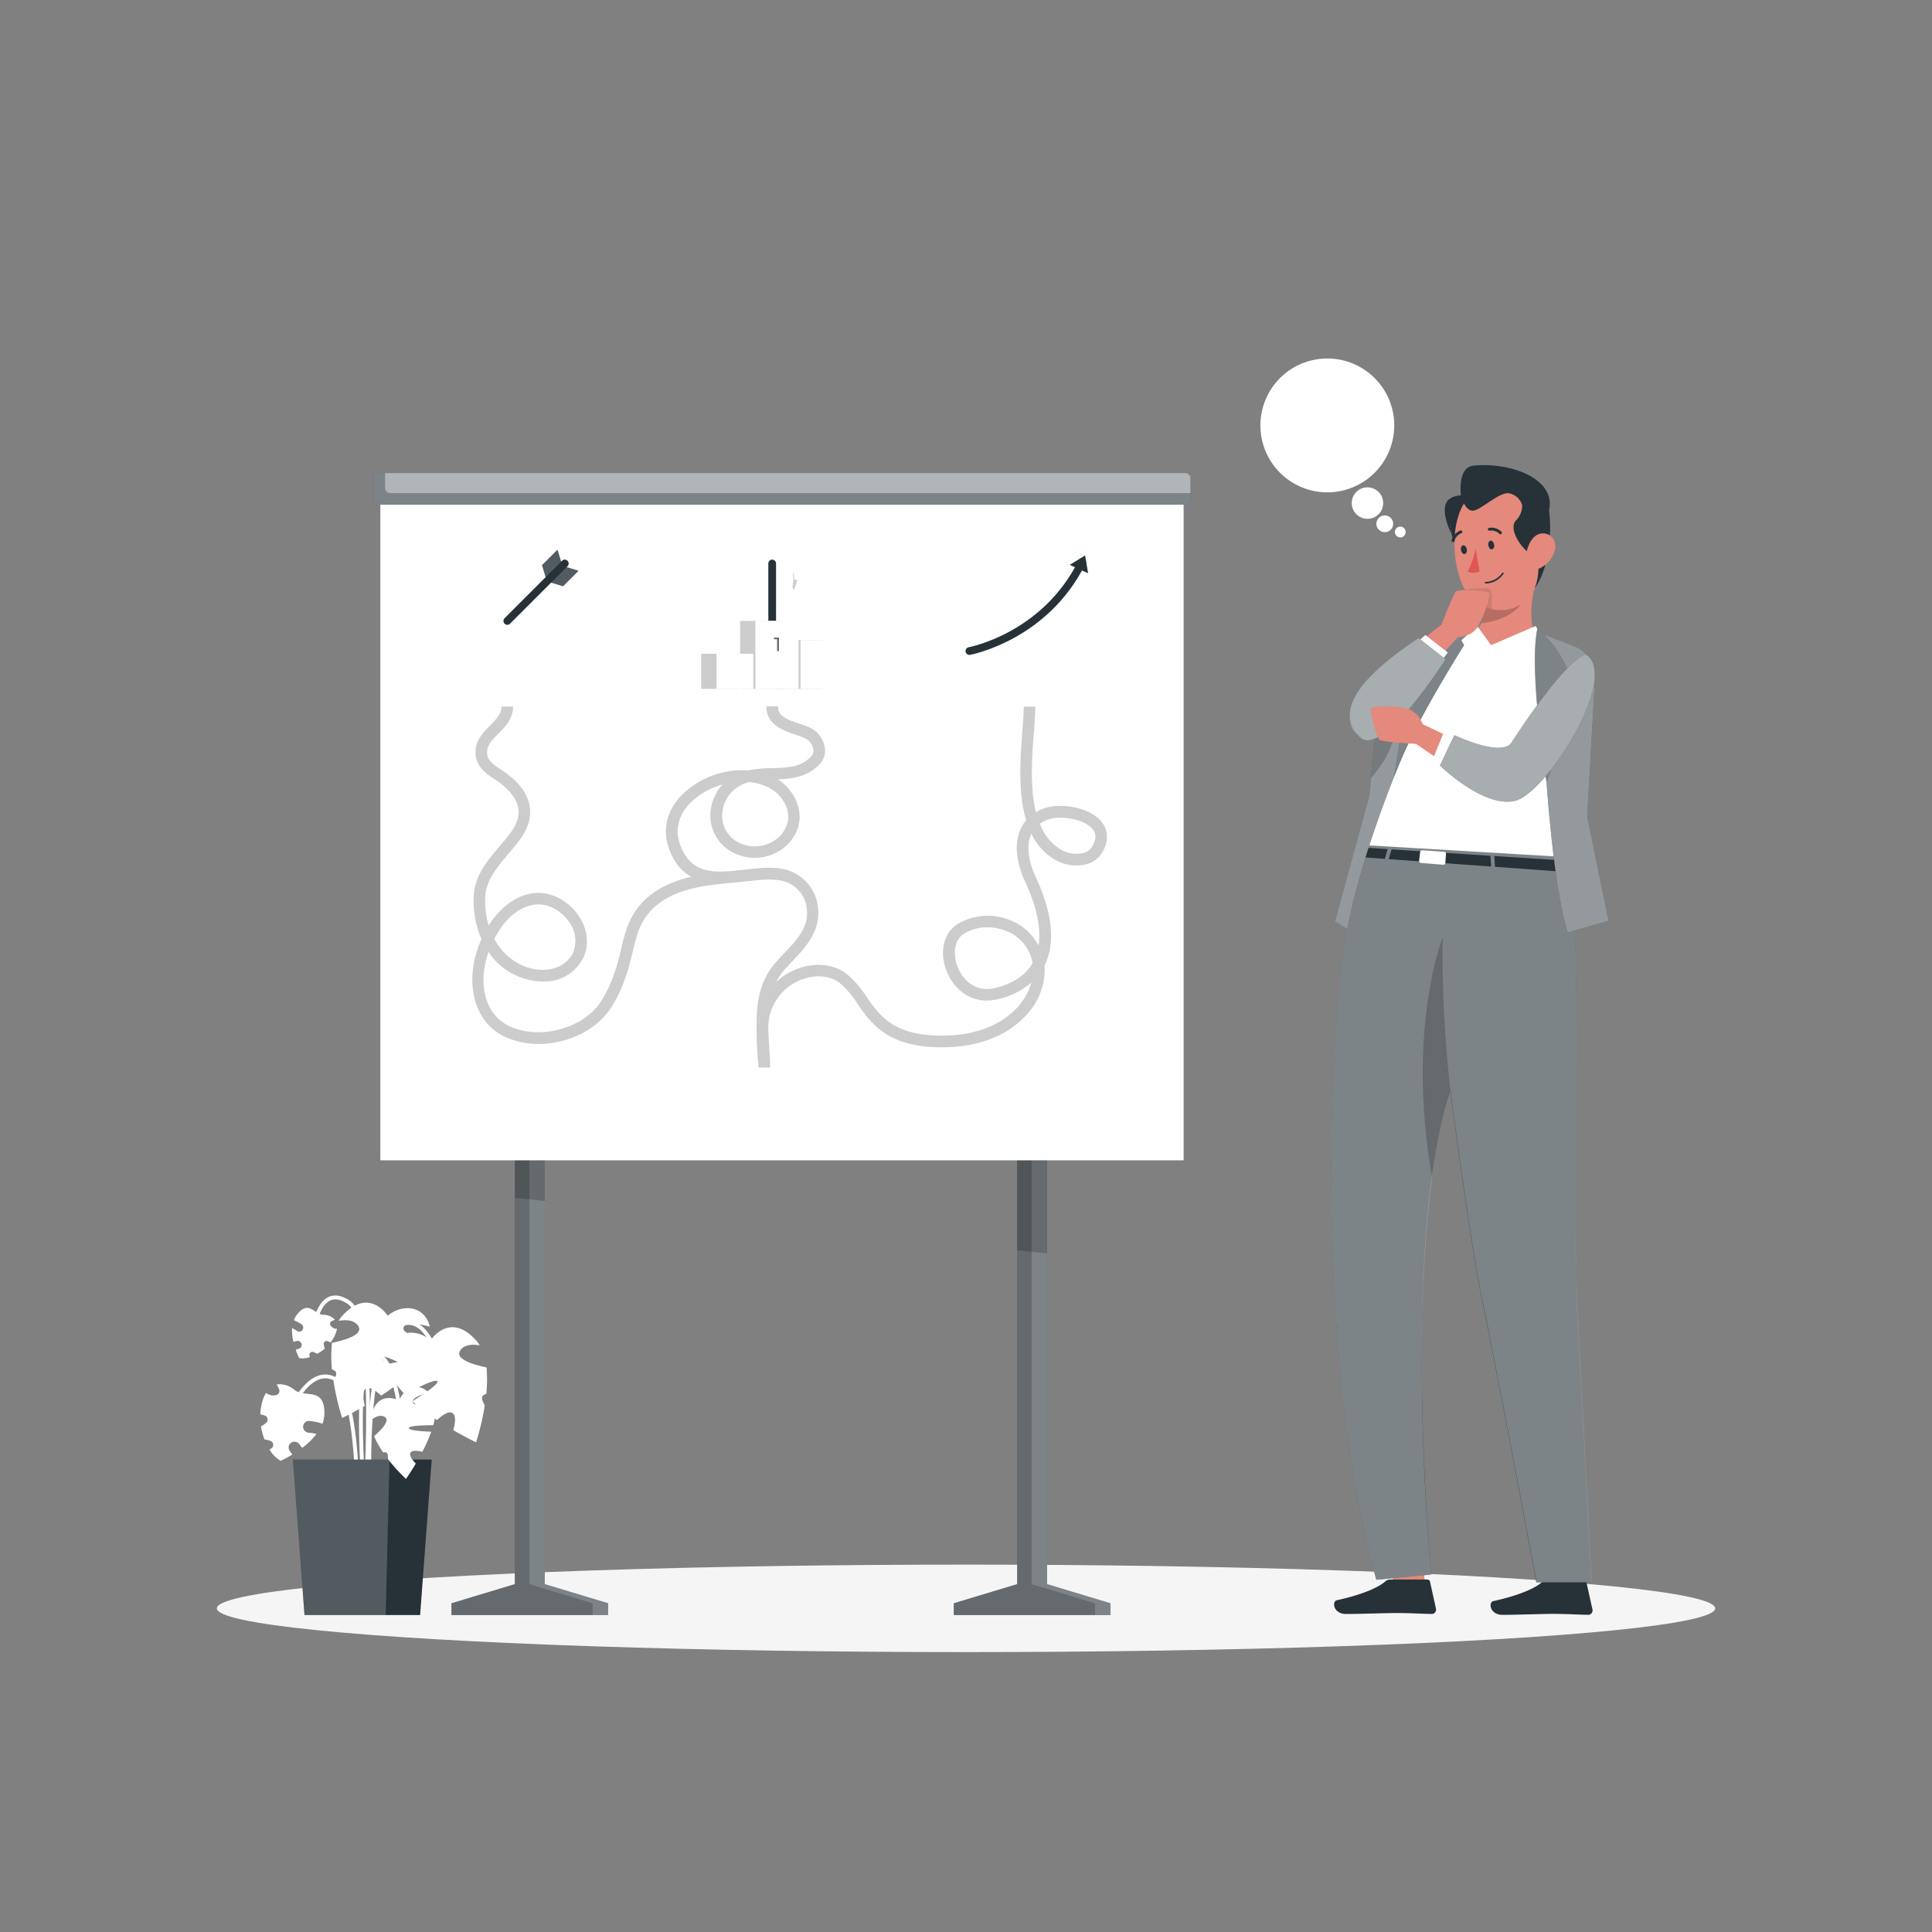 <svg xmlns="http://www.w3.org/2000/svg" viewBox="0 0 500 500"><rect x="0" y="0" width="500" height="500" fill="#808080" stroke="none"/><g id="freepik--Shadow--inject-65"><ellipse id="freepik--path--inject-65" cx="250" cy="416.24" rx="193.89" ry="11.32" style="fill:#f5f5f5"></ellipse></g><g id="freepik--Plant--inject-65"><path d="M104.4,343.69c-.21,1.47,3.77,2.44,7,3-.27,2.67-2.05,5.37-4.5,7.88-3.08-1.73-7.49-4-8.3-3.47s3.63,3.53,6.45,5.24a57.69,57.69,0,0,1-6.39,4.84c-1.39-1.29-3-2.42-4-1.81s-.73,2.64-.24,4.42c-3.35,2-5.87,3.15-5.87,3.15a67.5,67.5,0,0,1-2.24-9.53c.17-.34.34-.67.49-1,.54-1.25,0-1.78-.88-2a33.61,33.61,0,0,1,0-6.87c3.8-.79,8.42-2.27,6.69-4.54-1.05-1.38-3-1.53-4.94-1.19a7.9,7.9,0,0,1,.93-1.28c6.92-7.62,11.74,0,11.74,0,4-3.35,9.66-2.44,10.88,2.79C109,342.73,104.66,341.87,104.4,343.69Z" style="fill:#FFFFFF"></path><path d="M104.4,343.69c-.21,1.47,3.77,2.44,7,3-.27,2.67-2.05,5.37-4.5,7.88-3.08-1.73-7.49-4-8.3-3.47s3.63,3.53,6.45,5.24a57.69,57.69,0,0,1-6.39,4.84c-1.39-1.29-3-2.42-4-1.81s-.73,2.64-.24,4.42c-3.35,2-5.87,3.15-5.87,3.15a67.5,67.5,0,0,1-2.24-9.53c.17-.34.34-.67.49-1,.54-1.25,0-1.78-.88-2a33.61,33.61,0,0,1,0-6.87c3.8-.79,8.42-2.27,6.69-4.54-1.05-1.38-3-1.53-4.94-1.19a7.9,7.9,0,0,1,.93-1.28c6.92-7.62,11.74,0,11.74,0,4-3.35,9.66-2.44,10.88,2.79C109,342.73,104.66,341.87,104.4,343.69Z" style="fill:#fff;opacity:0.3;isolation:isolate"></path><path d="M95.77,399.68l1-.09c0-.51-4.1-51.52,7.35-56.33a3.85,3.85,0,0,1,3.47.09c4.14,2.15,6.12,11.08,6.14,11.17l1-.21c-.09-.39-2.1-9.48-6.65-11.85a4.89,4.89,0,0,0-4.32-.12C91.62,347.42,95.6,397.54,95.77,399.68Z" style="fill:#FFFFFF"></path><path d="M94.33,398.57c.2-2.3,4.87-56.27-3.86-62-2.1-1.37-4-1.66-5.55-.86-4.13,2.08-4.67,10.91-4.69,11.28l1,.06c0-.09.53-8.63,4.15-10.45,1.24-.62,2.77-.36,4.55.81,8.24,5.4,3.46,60.52,3.41,61.07Z" style="fill:#FFFFFF"></path><path d="M93,402.93c.07-1.75,1.51-43.07-6.45-46.68a5.55,5.55,0,0,0-4.73,0c-5.46,2.4-8.83,12.57-9,13l1,.31c0-.1,3.37-10.19,8.42-12.41a4.6,4.6,0,0,1,3.92,0c6.1,2.77,6.3,33.95,5.87,45.74Z" style="fill:#FFFFFF"></path><path d="M95,401l1-.11c-1.4-12.3-4.08-45.06.3-49a1.72,1.72,0,0,1,1.79-.55c2.94,1.12,4.72,11.78,5.16,15.79l1-.11c-.17-1.54-1.77-15.07-5.8-16.62a2.68,2.68,0,0,0-2.82.74C90,356.27,94.83,399.22,95,401Z" style="fill:#FFFFFF"></path><polygon points="111.73 377.73 75.8 377.73 78.8 417.98 108.73 417.98 111.73 377.73" style="fill:#263238"></polygon><polygon points="100.81 377.73 99.81 417.98 78.8 417.98 75.8 377.73 100.81 377.73" style="fill:#fff;opacity:0.2;isolation:isolate"></polygon><path d="M106.83,363c.38,1,3.17.21,5.36-.57.75,1.74.58,4-.07,6.41-2.5,0-6,.08-6.31.7s3.45.93,5.77,1a40.05,40.05,0,0,1-2.28,5.18c-1.29-.32-2.68-.47-3.07.24s.46,1.88,1.37,2.81c-1.4,2.36-2.54,3.95-2.54,3.95a48.12,48.12,0,0,1-4.65-5.11c0-.26,0-.53,0-.8-.09-1-.6-1.1-1.21-.91a23.29,23.29,0,0,1-2.39-4.21c2.07-1.79,4.41-4.29,2.57-5.1-1.12-.49-2.35.07-3.46,1a6.88,6.88,0,0,1,.14-1.11c1.65-7.07,7.24-4,7.24-4,1.33-3.44,5.12-4.82,7.67-2C109.33,360.81,106.37,361.76,106.83,363Z" style="fill:#FFFFFF"></path><path d="M106.83,363c.38,1,3.17.21,5.36-.57.75,1.74.58,4-.07,6.41-2.5,0-6,.08-6.31.7s3.45.93,5.77,1a40.05,40.05,0,0,1-2.28,5.18c-1.29-.32-2.68-.47-3.07.24s.46,1.88,1.37,2.81c-1.4,2.36-2.54,3.95-2.54,3.95a48.12,48.12,0,0,1-4.65-5.11c0-.26,0-.53,0-.8-.09-1-.6-1.1-1.21-.91a23.29,23.29,0,0,1-2.39-4.21c2.07-1.79,4.41-4.29,2.57-5.1-1.12-.49-2.35.07-3.46,1a6.88,6.88,0,0,1,.14-1.11c1.65-7.07,7.24-4,7.24-4,1.33-3.44,5.12-4.82,7.67-2C109.33,360.81,106.37,361.76,106.83,363Z" style="fill:#fff;opacity:0.3;isolation:isolate"></path><path d="M80.16,367.74a14.5,14.5,0,0,1,3.28.69,7.36,7.36,0,0,0,.48-2.37c.23-7.25-5-4.19-7.69-6.32a5.93,5.93,0,0,0-4.59-1.44,11,11,0,0,1,.62,1.24,1.14,1.14,0,0,1-.88,1.55,3.22,3.22,0,0,1-2-.24,6.18,6.18,0,0,1-.53-.36,9.87,9.87,0,0,0-1,2.42,14.08,14.08,0,0,0-.47,3.1,10.37,10.37,0,0,1,1.21.34,1.13,1.13,0,0,1,.46,1.72,5,5,0,0,1-1.5,1.05,16.82,16.82,0,0,0,.91,3.4l.37.05c.27.06.53.12.78.2a2.32,2.32,0,0,1,.44.16,1.15,1.15,0,0,1,.68.88,1.13,1.13,0,0,1-.43,1,4.34,4.34,0,0,1-.54.33,8,8,0,0,0,2.87,2.9,31.08,31.08,0,0,0,3-1.61c-.21-.29-.43-.58-.63-.88a1.68,1.68,0,0,1-.31-1.14,1.5,1.5,0,0,1,.59-1,1.53,1.53,0,0,1,2.16.28c.24.35.5.69.76,1a18.28,18.28,0,0,0,3.68-3.57l-.11,0a10.73,10.73,0,0,0-2-.34,1.54,1.54,0,1,1,.4-3.06Z" style="fill:#FFFFFF"></path><path d="M80.16,367.74a14.5,14.5,0,0,1,3.28.69,7.36,7.36,0,0,0,.48-2.37c.23-7.25-5-4.19-7.69-6.32a5.93,5.93,0,0,0-4.59-1.44,11,11,0,0,1,.62,1.24,1.14,1.14,0,0,1-.88,1.55,3.22,3.22,0,0,1-2-.24,6.18,6.18,0,0,1-.53-.36,9.87,9.87,0,0,0-1,2.42,14.08,14.08,0,0,0-.47,3.1,10.37,10.37,0,0,1,1.21.34,1.13,1.13,0,0,1,.46,1.72,5,5,0,0,1-1.5,1.05,16.82,16.82,0,0,0,.91,3.4l.37.05c.27.06.53.12.78.2a2.32,2.32,0,0,1,.44.16,1.15,1.15,0,0,1,.68.88,1.13,1.13,0,0,1-.43,1,4.34,4.34,0,0,1-.54.33,8,8,0,0,0,2.87,2.9,31.08,31.08,0,0,0,3-1.61c-.21-.29-.43-.58-.63-.88a1.68,1.68,0,0,1-.31-1.14,1.5,1.5,0,0,1,.59-1,1.53,1.53,0,0,1,2.16.28c.24.35.5.69.76,1a18.28,18.28,0,0,0,3.68-3.57l-.11,0a10.73,10.73,0,0,0-2-.34,1.54,1.54,0,1,1,.4-3.06Z" style="fill:#fff;opacity:0.5;isolation:isolate"></path><path d="M78.08,342.76a9.81,9.81,0,0,0-2-1.08,5.06,5.06,0,0,1,.79-1.46c3.06-3.9,4.44,0,6.81.06a4,4,0,0,1,3,1.26,7.4,7.4,0,0,0-.87.38.79.79,0,0,0-.22,1.2,2.21,2.21,0,0,0,1.18.76,2.09,2.09,0,0,0,.43,0,6.53,6.53,0,0,1-.54,1.71,9.58,9.58,0,0,1-1.11,1.84c-.26-.13-.52-.25-.79-.36a.77.77,0,0,0-1,.71,3.55,3.55,0,0,0,.32,1.21,11.68,11.68,0,0,1-2,1.38l-.22-.13a4.44,4.44,0,0,0-.49-.24,1.82,1.82,0,0,0-.3-.11.77.77,0,0,0-1,.9c0,.14.09.28.14.41a5.38,5.38,0,0,1-2.78.26,20,20,0,0,1-.89-2.18l.72-.19a1.15,1.15,0,0,0,.66-.46,1.05,1.05,0,0,0,.14-.79,1.14,1.14,0,0,0-.46-.67,1.13,1.13,0,0,0-.8-.14,8.29,8.29,0,0,1-.86.21,12.63,12.63,0,0,1-.36-3.49l.07,0a7.11,7.11,0,0,1,1.22.72,1.05,1.05,0,1,0,1.13-1.78Z" style="fill:#FFFFFF"></path><path d="M78.08,342.76a9.81,9.81,0,0,0-2-1.08,5.06,5.06,0,0,1,.79-1.46c3.06-3.9,4.44,0,6.81.06a4,4,0,0,1,3,1.26,7.4,7.4,0,0,0-.87.38.79.79,0,0,0-.22,1.2,2.21,2.21,0,0,0,1.18.76,2.09,2.09,0,0,0,.43,0,6.53,6.53,0,0,1-.54,1.71,9.58,9.58,0,0,1-1.11,1.84c-.26-.13-.52-.25-.79-.36a.77.77,0,0,0-1,.71,3.55,3.55,0,0,0,.32,1.21,11.68,11.68,0,0,1-2,1.38l-.22-.13a4.44,4.44,0,0,0-.49-.24,1.82,1.82,0,0,0-.3-.11.77.77,0,0,0-1,.9c0,.14.09.28.14.41a5.38,5.38,0,0,1-2.78.26,20,20,0,0,1-.89-2.18l.72-.19a1.15,1.15,0,0,0,.66-.46,1.05,1.05,0,0,0,.14-.79,1.14,1.14,0,0,0-.46-.67,1.13,1.13,0,0,0-.8-.14,8.29,8.29,0,0,1-.86.21,12.63,12.63,0,0,1-.36-3.49l.07,0a7.11,7.11,0,0,1,1.22.72,1.05,1.05,0,1,0,1.13-1.78Z" style="fill:#fff;opacity:0.3;isolation:isolate"></path><path d="M107.36,350c.21,1.47-3.78,2.44-7,3,.26,2.67,2,5.37,4.49,7.89,3.09-1.74,7.49-4,8.3-3.48s-3.62,3.53-6.44,5.25a58,58,0,0,0,6.39,4.84c1.38-1.29,3-2.43,4-1.81s.73,2.63.23,4.42c3.36,1.95,5.87,3.14,5.87,3.14a67.5,67.5,0,0,0,2.24-9.53c-.17-.33-.33-.67-.49-1-.54-1.25,0-1.78.88-1.95a33.63,33.63,0,0,0,.06-6.87c-3.8-.8-8.42-2.27-6.69-4.55,1-1.37,3-1.53,4.94-1.19a8.52,8.52,0,0,0-.94-1.27c-6.91-7.62-11.74,0-11.74,0-4-3.35-9.66-2.45-10.88,2.79C102.78,349.06,107.1,348.2,107.36,350Z" style="fill:#FFFFFF"></path><path d="M107.36,350c.21,1.47-3.78,2.44-7,3,.26,2.67,2,5.37,4.49,7.89,3.09-1.74,7.49-4,8.3-3.48s-3.62,3.53-6.44,5.25a58,58,0,0,0,6.39,4.84c1.38-1.29,3-2.43,4-1.81s.73,2.63.23,4.42c3.36,1.95,5.87,3.14,5.87,3.14a67.5,67.5,0,0,0,2.24-9.53c-.17-.33-.33-.67-.49-1-.54-1.25,0-1.78.88-1.95a33.63,33.63,0,0,0,.06-6.87c-3.8-.8-8.42-2.27-6.69-4.55,1-1.37,3-1.53,4.94-1.19a8.52,8.52,0,0,0-.94-1.27c-6.91-7.62-11.74,0-11.74,0-4-3.35-9.66-2.45-10.88,2.79C102.78,349.06,107.1,348.2,107.36,350Z" style="fill:#fff;opacity:0.5;isolation:isolate"></path></g><g id="freepik--Board--inject-65"><polygon points="270.99 409.98 270.99 258.08 263.25 258.08 263.25 409.98 246.85 414.93 246.85 417.97 265.55 417.97 268.69 417.97 287.39 417.97 287.39 414.93 270.99 409.98" style="fill:#263238"></polygon><polygon points="287.39 414.93 287.39 417.98 246.85 417.98 246.85 414.93 263.25 409.98 263.25 258.08 270.99 258.08 270.99 409.98 287.39 414.93" style="fill:#fff;opacity:0.4;isolation:isolate"></polygon><polygon points="140.99 409.98 140.99 258.08 133.25 258.08 133.25 409.98 116.85 414.93 116.85 417.97 135.55 417.97 138.69 417.97 157.39 417.97 157.39 414.93 140.99 409.98" style="fill:#263238"></polygon><polygon points="157.39 414.93 157.39 417.98 116.85 417.98 116.85 414.93 133.25 409.98 133.25 258.08 140.99 258.08 140.99 409.98 157.39 414.93" style="fill:#fff;opacity:0.4;isolation:isolate"></polygon><polygon points="266.99 409.98 266.99 258.08 263.25 258.08 263.25 409.98 246.85 414.93 246.85 417.97 265.55 417.97 266.69 417.97 283.39 417.97 283.39 414.93 266.99 409.98" style="opacity:0.2;isolation:isolate"></polygon><polygon points="136.99 409.98 136.99 258.08 133.25 258.08 133.25 409.98 116.85 414.93 116.85 417.97 135.55 417.97 136.69 417.97 153.39 417.97 153.39 414.93 136.99 409.98" style="opacity:0.2;isolation:isolate"></polygon><polygon points="133.25 258.08 140.99 258.08 140.99 310.81 133.25 310 133.25 258.08" style="opacity:0.2;isolation:isolate"></polygon><polygon points="270.99 258.08 270.99 324.38 263.25 323.57 263.25 258.08 270.99 258.08" style="opacity:0.2;isolation:isolate"></polygon><rect x="98.46" y="127.42" width="207.83" height="172.84" style="fill:#FFFFFF"></rect><rect x="98.46" y="127.42" width="207.83" height="172.84" style="fill:#fff;opacity:0.7;isolation:isolate"></rect><circle cx="131.29" cy="160.7" r="17.57" style="fill:#FFFFFF"></circle><circle cx="131.29" cy="160.7" r="15.3" style="fill:#fff;opacity:0.9"></circle><circle cx="131.29" cy="160.7" r="10.7" style="fill:none;stroke:#FFFFFF;stroke-miterlimit:10;stroke-width:3px"></circle><path d="M127.79,157.19a5,5,0,1,0,7,0A4.95,4.95,0,0,0,127.79,157.19Z" style="fill:none;stroke:#FFFFFF;stroke-miterlimit:10;stroke-width:3px"></path><path d="M130.31,159.72a1.39,1.39,0,0,0,2,2,1.37,1.37,0,0,0,0-2A1.39,1.39,0,0,0,130.31,159.72Z" style="fill:#FFFFFF"></path><polygon points="145.56 146.44 144.27 142.27 140.28 146.26 141.53 150.46 145.73 151.72 149.73 147.72 145.56 146.44" style="fill:#263238"></polygon><polygon points="145.56 146.44 144.27 142.27 140.28 146.26 141.53 150.46 145.73 151.72 149.73 147.72 145.56 146.44" style="fill:#fff;opacity:0.2"></polygon><line x1="131.29" y1="160.7" x2="146.17" y2="145.83" style="fill:none;stroke:#263238;stroke-linecap:round;stroke-linejoin:round;stroke-width:2px"></line><path d="M199.84,147s4.71.65,5.23,1.07.53,1.94.53,1.94h2.61s-1.15,3-2.82,2.76l-.32-1h-5.23Z" style="fill:#FFFFFF"></path><path d="M208.21,150s-1.15,3-2.83,2.76l-.3-1h-5.24V147s4.71.65,5.24,1.06.52,1.95.52,1.95Z" style="fill:#fff;opacity:0.9"></path><path d="M206.3,150a9.3,9.3,0,0,1-.92,2.76l-.3-1a6.58,6.58,0,0,0,0-3.67c.52.42.52,1.95.52,1.95Z" style="opacity:0.2;isolation:isolate"></path><line x1="199.84" y1="163.22" x2="199.84" y2="145.83" style="fill:none;stroke:#263238;stroke-linecap:round;stroke-linejoin:round;stroke-width:2px"></line><rect x="201.63" y="165.66" width="11.14" height="12.62" style="fill:#FFFFFF"></rect><rect x="201.63" y="165.66" width="11.14" height="12.62" style="opacity:0.2;isolation:isolate"></rect><rect x="191.54" y="160.7" width="11.14" height="17.57" style="fill:#FFFFFF"></rect><rect x="191.54" y="160.7" width="11.14" height="17.57" style="opacity:0.2;isolation:isolate"></rect><rect x="181.46" y="169.19" width="9.55" height="9.09" style="fill:#FFFFFF"></rect><rect x="181.46" y="169.19" width="9.55" height="9.09" style="opacity:0.2;isolation:isolate"></rect><rect x="185.42" y="169.19" width="9.55" height="9.09" style="fill:#FFFFFF"></rect><rect x="195.51" y="160.7" width="11.14" height="17.57" style="fill:#FFFFFF"></rect><rect x="207.18" y="165.66" width="9.55" height="12.62" style="fill:#FFFFFF"></rect><path d="M204.66,166.67a3.45,3.45,0,1,1-3.44-3.45A3.44,3.44,0,0,1,204.66,166.67Z" style="fill:#fff;opacity:0.9"></path><path d="M201.6,165v3.5h-.49v-3.06h-.79V165Z" style="fill:#263238"></path><rect x="195.51" y="160.7" width="11.14" height="17.57" style="fill:#fff;opacity:0.3;isolation:isolate"></rect><rect x="250.88" y="171.96" width="3.98" height="6.31" style="fill:#FFFFFF"></rect><rect x="257.68" y="169.58" width="3.98" height="8.69" style="fill:#FFFFFF"></rect><rect x="264.48" y="166.41" width="3.97" height="11.86" style="fill:#FFFFFF"></rect><rect x="271.28" y="161.65" width="3.98" height="16.62" style="fill:#FFFFFF"></rect><rect x="278.08" y="153.72" width="3.98" height="24.55" style="fill:#fff;opacity:0.9"></rect><path d="M250.88,168.49s19.57-3.59,29.19-23.09" style="fill:none;stroke:#263238;stroke-linecap:round;stroke-linejoin:round;stroke-width:2px"></path><polygon points="280.82 143.75 276.84 146.19 281.6 148.36 280.82 143.75" style="fill:#263238"></polygon><g style="opacity:0.2;isolation:isolate"><path d="M284.81,212.36c-3.34-3.69-10.93-4.68-15-3a12,12,0,0,0-1.72.85c-1.6-6.51-1-14.57-.52-20.7.2-2.58.37-4.81.37-6.63h-3c0,1.71-.17,3.88-.36,6.41-.52,6.77-1.2,15.77,1,23a9.53,9.53,0,0,0-1.66,2.76c-1.88,4.79.08,10.33,1.41,13.21,3,6.39,4.13,12,3.45,16.44a14,14,0,0,0-7.45-6.59,15.22,15.22,0,0,0-13.65,1.12c-3.6,2.34-4.66,7.44-2.57,12.4,1.77,4.19,6.21,8.54,12.9,7a19.59,19.59,0,0,0,8.89-4.34,15.24,15.24,0,0,1-2.73,5.38c-2.43,3.12-8.31,8.35-20.42,8.35-12.48,0-16-5.09-19.47-10a25.75,25.75,0,0,0-5.2-6c-3.68-2.83-9.26-3.08-14.21-.65a16.48,16.48,0,0,0-4,2.77,15.26,15.26,0,0,1,2-3c.68-.79,1.41-1.56,2.19-2.37,3.31-3.49,7-7.45,6.7-13.13A11.38,11.38,0,0,0,203.15,225c-3.27-.76-7-.34-10.53.08-1.26.14-2.48.28-3.66.38h0l-.19,0c-5,.38-9.15-.11-11.76-4.69-3.58-6.26-.45-10.89,1.74-13.09a19.13,19.13,0,0,1,8.25-4.65,12,12,0,0,0-3.1,6.87,10.76,10.76,0,0,0,4.36,9.86,12.23,12.23,0,0,0,15.15-.82,10.75,10.75,0,0,0,3.37-5.8c.82-4.17-1.46-8.88-5.47-11.43,3.95-.17,8.16-.71,11.22-4.44a4.87,4.87,0,0,0,.83-4.23,6.88,6.88,0,0,0-3.49-4.62,26.62,26.62,0,0,0-2.92-1.1c-3.49-1.16-5.61-2-5.61-4.52h-3c0,4.82,4.43,6.29,7.66,7.37a24.59,24.59,0,0,1,2.58,1,3.9,3.9,0,0,1,1.85,2.56,2,2,0,0,1-.22,1.68c-2.58,3.15-6.24,3.26-10.48,3.39a34.41,34.41,0,0,0-6.15.57,22.39,22.39,0,0,0-17,6.24c-4.74,4.77-5.55,10.86-2.22,16.69a11.86,11.86,0,0,0,4.52,4.61c-6.52,1.53-13.49,4.85-16.52,12.93a47.36,47.36,0,0,0-1.55,5.5c-1,4.18-2.17,8.92-5.23,13.76-4.38,6.91-15.5,10.08-23.34,6.65-7.18-3.14-8-11.24-6.46-17.22.18-.71.39-1.43.64-2.15A17.12,17.12,0,0,0,141.25,254a11.12,11.12,0,0,0,9.86-6.45c1.53-3.6.81-7.83-1.9-11.31-2.88-3.7-7.39-5.68-11.48-5.05-4.74.74-8.58,4.1-11.26,8.31a21.5,21.5,0,0,1-.87-7.64c.3-4.23,3.23-7.66,6.07-11,.9-1.06,1.83-2.16,2.67-3.26,2.33-3.09,3.25-6.14,2.72-9.08-.63-3.53-3.23-6.71-7.95-9.73-2.07-1.32-3-2.44-3.05-3.85-.14-2,1.28-3.42,2.91-5.08,1.79-1.81,3.82-3.87,3.82-7h-3c0,1.9-1.37,3.29-2.95,4.89-1.88,1.9-4,4-3.77,7.39.21,3.1,2.47,4.93,4.42,6.18,3.92,2.51,6.15,5.11,6.62,7.73.38,2.11-.33,4.31-2.16,6.74-.79,1-1.65,2.05-2.57,3.13-3.15,3.69-6.4,7.51-6.77,12.71a24.57,24.57,0,0,0,2,11.4,29.26,29.26,0,0,0-1.66,4.79c-1.93,7.68-.16,17.06,8.16,20.7a20.67,20.67,0,0,0,8.29,1.66c7.43,0,15-3.54,18.79-9.45,3.33-5.26,4.6-10.48,5.61-14.66a47.08,47.08,0,0,1,1.45-5.16c3.95-10.53,16-11.66,23.2-12.34l.84-.08h0c1.25-.1,2.49-.24,3.71-.38,3.47-.4,6.75-.78,9.51-.14a8.32,8.32,0,0,1,6.35,7.83c.27,4.38-2.72,7.53-5.89,10.87-.76.81-1.55,1.64-2.27,2.48-4.43,5.11-5,11.07-4.88,17.08v0a89.05,89.05,0,0,0,.46,9.37c0,.53,0,1.07,0,1.59h3c0-.5,0-1,0-1.51h0s0-.11,0-.29c0-1.53-.13-3.06-.22-4.56s-.19-3.11-.23-4.62a13.26,13.26,0,0,1,7.41-12.17c3.94-1.93,8.28-1.8,11.06.34a23,23,0,0,1,4.57,5.35c3.7,5.3,7.88,11.31,21.93,11.31,13.38,0,20-5.95,22.78-9.5a16.74,16.74,0,0,0,3.75-11.67l0,0c2.85-5.79,2.09-13.47-2.26-22.84-1.93-4.16-2.42-8.11-1.34-10.85.06-.15.12-.29.19-.43a15.51,15.51,0,0,0,5.56,6.41,11.2,11.2,0,0,0,8.54,1.55,7,7,0,0,0,4.51-3.56C287,217.27,286.76,214.52,284.81,212.36ZM192,203.07a9.39,9.39,0,0,1,1.91-.67,13.67,13.67,0,0,1,5.39,1.62c2.8,1.58,5.28,5,4.58,8.59a7.79,7.79,0,0,1-2.45,4.16,9.27,9.27,0,0,1-11.33.64,7.8,7.8,0,0,1-3.17-7.16A9,9,0,0,1,192,203.07Zm-53.77,31.07c3-.47,6.43,1.07,8.66,3.93a8.28,8.28,0,0,1,1.5,8.29c-1.34,3.17-4.64,4.47-7.27,4.62-5.27.29-10.48-2.88-13.19-8C130.15,238.57,133.7,234.83,138.19,234.14Zm119.16,21.59c-4.87,1.1-8.09-2-9.47-5.28-1.28-3-1.2-7,1.43-8.72a11.36,11.36,0,0,1,6.18-1.74,13.12,13.12,0,0,1,4.75.9,10.79,10.79,0,0,1,6.76,7.5c.08.3.14.6.19.9C264.83,253.29,260.59,255,257.35,255.73Zm25.51-37a4,4,0,0,1-2.63,2.06,8.3,8.3,0,0,1-6.15-1.18,13,13,0,0,1-5-6.44,8.89,8.89,0,0,1,1.91-1c3-1.24,9.23-.37,11.62,2.27C283.69,215.59,283.78,217,282.86,218.71Z"></path></g><rect x="182.42" y="276.29" width="32.19" height="13.81" rx="1.5" style="fill:#FFFFFF"></rect><path d="M189.69,284.7l.21-.44a2,2,0,0,0,1.29.46c.68,0,1-.26,1-.61,0-.95-2.37-.35-2.37-1.8,0-.6.47-1.12,1.5-1.12a2.32,2.32,0,0,1,1.25.35l-.18.45a2,2,0,0,0-1.07-.32c-.67,0-.95.28-.95.62,0,.95,2.37.36,2.37,1.79,0,.6-.49,1.11-1.52,1.11A2.34,2.34,0,0,1,189.69,284.7Z" style="fill:#fff"></path><path d="M194.24,281.72H192.9v-.48h3.24v.48H194.8v3.43h-.56Z" style="fill:#fff"></path><path d="M199,284.17H197l-.43,1H196l1.77-3.91h.56l1.77,3.91h-.59Zm-.19-.45-.84-1.91-.85,1.91Z" style="fill:#fff"></path><path d="M203.26,285.15l-.84-1.2H201.2v1.19h-.55v-3.91h1.52c1,0,1.63.51,1.63,1.36a1.24,1.24,0,0,1-.86,1.24l.93,1.31Zm0-2.55c0-.56-.37-.88-1.09-.88h-1v1.76h1C202.87,283.48,203.24,283.16,203.24,282.6Z" style="fill:#fff"></path><path d="M205.43,281.72h-1.34v-.48h3.23v.48H206v3.43h-.55Z" style="fill:#fff"></path><rect x="96.67" y="122.42" width="211.42" height="8.19" rx="1.34" style="fill:#263238"></rect><rect x="96.67" y="122.42" width="211.42" height="8.19" rx="1.34" style="fill:#fff;opacity:0.4;isolation:isolate"></rect><path d="M308.09,123.76v3.85H101a1.34,1.34,0,0,1-1.34-1.34v-3.85H306.75A1.34,1.34,0,0,1,308.09,123.76Z" style="fill:#fff;opacity:0.4;isolation:isolate"></path><rect x="207.18" y="165.66" width="9.55" height="12.62" style="fill:#fff;opacity:0.1;isolation:isolate"></rect></g><g id="freepik--speech-bubble--inject-65"><circle cx="343.51" cy="110.08" r="17.32" transform="translate(-16.1 81.87) rotate(-13.28)" style="fill:#FFFFFF"></circle><path d="M349.83,130.2a4.07,4.07,0,1,0,4.06-4.07A4.06,4.06,0,0,0,349.83,130.2Z" style="fill:#FFFFFF"></path><path d="M356.21,135.56a2.17,2.17,0,1,0,2.17-2.17A2.18,2.18,0,0,0,356.21,135.56Z" style="fill:#FFFFFF"></path><path d="M361,137.68a1.39,1.39,0,1,0,1.39-1.38A1.39,1.39,0,0,0,361,137.68Z" style="fill:#FFFFFF"></path><path d="M341.86,115.1c-.08-1.17-.08-1.27-.08-1.38,0-3.24,3.25-5.14,3.25-7.94a2.32,2.32,0,0,0-2.62-2.42,3.9,3.9,0,0,0-3.22,1.69l-.73-2.39a4.91,4.91,0,0,1,4.15-1.85,5.17,5.17,0,0,1,5.46,4.94c0,3.14-4,5.27-4,9v.34Zm-.52,5.19v-3.22h3.22v3.22Z" style="fill:#fff;opacity:0.6;isolation:isolate"></path></g><g id="freepik--Character--inject-65"><g id="freepik--group--inject-65"><polygon points="368.83 410.53 360.71 411.38 359.19 393.89 367.3 393.03 368.83 410.53" style="fill:#e4897b"></polygon><polygon points="409.31 409.94 401.45 409.94 400.8 391.73 408.67 391.73 409.31 409.94" style="fill:#e4897b"></polygon><path d="M400.36,409h9.55a.68.68,0,0,1,.67.54l1.55,7a1.16,1.16,0,0,1-.9,1.37,1.07,1.07,0,0,1-.25,0c-3.09-.05-5.34-.24-9.22-.24-2.39,0-9.6.25-12.9.25s-3.73-3.26-2.38-3.56c6.06-1.32,10.62-3.15,12.56-4.89A1.89,1.89,0,0,1,400.36,409Z" style="fill:#263238"></path><path d="M359.86,408.78h9.55a.68.68,0,0,1,.67.54l1.55,7a1.16,1.16,0,0,1-.9,1.37,1.07,1.07,0,0,1-.25,0c-3.09-.05-5.34-.24-9.22-.24-2.39,0-9.6.25-12.9.25s-3.73-3.26-2.38-3.56c6.06-1.32,10.62-3.15,12.56-4.89A1.89,1.89,0,0,1,359.86,408.78Z" style="fill:#263238"></path><polygon points="367.3 393.03 359.19 393.89 359.98 402.91 368.1 402.06 367.3 393.03" style="opacity:0.2;isolation:isolate"></polygon><polygon points="408.67 391.74 400.8 391.74 401.14 401.13 409.01 401.13 408.67 391.74" style="opacity:0.2;isolation:isolate"></polygon><path d="M406.11,220.1l-52.28-1.34c-11.18,26.65-14.43,130.78,2.36,190.08l14.16-1.34s-7.92-86.49,5-125.07c2.87,21.53,5.9,42.66,8.08,53.25,5,24.26,14.18,73.82,14.18,73.82h14.25s-2.4-47.22-3.68-70.66C406.69,310.61,409.8,249.34,406.11,220.1Z" style="fill:#263238"></path><path d="M411.91,409.5H397.66s-9.2-49.56-14.18-73.82c-2.18-10.59-5.21-31.72-8.08-53.25a122.21,122.21,0,0,0-4.77,22.32c-5.85,43.75-.28,102.75-.28,102.75l-14.16,1.34c-16.79-59.3-13.54-163.43-2.36-190.08l52.28,1.34c3.69,29.24.58,90.51,2.12,118.74C409.51,362.28,411.91,409.5,411.91,409.5Z" style="fill:#fff;opacity:0.4;isolation:isolate"></path><path d="M375.4,282.43a122.21,122.21,0,0,0-4.77,22.32c-6.75-38.54,2.74-62.12,2.74-62.12A313.74,313.74,0,0,0,375.4,282.43Z" style="opacity:0.2;isolation:isolate"></path><path d="M368.78,167.54s13.48-5,36.09.05a8.75,8.75,0,0,1,6.75,9.59l-5.3,44.69-52.49-3.11S351.83,195.17,368.78,167.54Z" style="fill:#FFFFFF"></path><path d="M393.35,166.87a32.27,32.27,0,0,1,5.83-.12c-4.91-4.11-2.47-14.54-.48-20.21l-15.19,8.59a16.88,16.88,0,0,1,.38,2.2,7.86,7.86,0,0,1-.46,3.94,12.85,12.85,0,0,1-3.61,4.07l6.08,2.71Z" style="fill:#e4897b"></path><path d="M395.19,152c-.6,7-8.1,8.88-11.76,9.27a7.86,7.86,0,0,0,.46-3.94Z" style="opacity:0.2;isolation:isolate"></path><path d="M375.21,130.93s-1.2,9.9,4.55,14.07,4.52-20.07,4.52-20.07Z" style="fill:#263238"></path><path d="M397.5,151.85a11.92,11.92,0,0,1-1,1.76,9.81,9.81,0,0,1-10.47,4c-.28-.07-.55-.14-.82-.23a10.87,10.87,0,0,1-6.1-4.84l-.15-.25a11.2,11.2,0,0,1-.52-1,23,23,0,0,1-.85-2.35c-2.08-6.73-1.84-18,4.4-21.83,5-3.13,12.82-2.08,15.95,2.9.9,1.41-.11,5.1.05,6.77C398.7,143.53,399.46,147.83,397.5,151.85Z" style="fill:#e4897b"></path><path d="M386.66,140.92c.15.61-.13,1.18-.55,1.25s-.82-.39-.93-1,.14-1.18.55-1.25S386.55,140.28,386.66,140.92Z" style="fill:#263238"></path><path d="M379.6,142.12c.15.61-.15,1.19-.55,1.26s-.83-.39-.94-1,.15-1.19.55-1.26S379.49,141.53,379.6,142.12Z" style="fill:#263238"></path><path d="M381.89,142.05a22.17,22.17,0,0,1-2.07,5.85,3.66,3.66,0,0,0,3.1,0Z" style="fill:#de5753"></path><path d="M388.46,138.25a.38.38,0,0,1-.38-.08,3,3,0,0,0-2.56-.83.36.36,0,0,1-.44-.27.37.37,0,0,1,.27-.45h0a3.69,3.69,0,0,1,3.24,1,.37.37,0,0,1,0,.52h0A.31.31,0,0,1,388.46,138.25Z" style="fill:#263238"></path><path d="M376.15,140.2a.43.43,0,0,1-.22.06.38.38,0,0,1-.26-.46h0a3.7,3.7,0,0,1,2.3-2.51.37.37,0,0,1,.46.25h0a.39.39,0,0,1-.25.46h0a3,3,0,0,0-1.78,2A.37.37,0,0,1,376.15,140.2Z" style="fill:#263238"></path><path d="M400.89,132c0-.21.08-.42.12-.65,1.08-7.42-9.82-11.78-19.64-10.85-4.27.4-3.28,7.71-3.28,7.71s-2.43,0-3.53,1.48c-1.93,2.61,1,8.33,1,8.33-1.49-8.33,2.84-8.82,2.84-8.82s1,3.24,3,2.94,6.82-5,9.23-4.46a4.42,4.42,0,0,1,3.29,3,5.26,5.26,0,0,1-1.59,4c-2.06,2.3,1.41,7.24,3.83,8.75,0,0-.08-1.25,1-1.09s1.58,6.67-.08,10c0,0,2.75-3.16,3.66-10.16A37,37,0,0,0,400.89,132Z" style="fill:#263238"></path><path d="M384.49,151h0a5.69,5.69,0,0,0,4.63-2.52.21.21,0,0,0-.07-.27.19.19,0,0,0-.26.06h0a5.46,5.46,0,0,1-4.31,2.32.19.19,0,0,0-.19.19v0a.18.18,0,0,0,.19.19Z" style="fill:#263238"></path><path d="M402.37,142.5a7.4,7.4,0,0,1-3.55,4.41c-2.29,1.23-4-.69-3.85-3.14.16-2.19,1.52-5.53,4.06-5.72S403,140.18,402.37,142.5Z" style="fill:#e4897b"></path><path d="M386,157.65c-.28-.07-.55-.14-.82-.23a10.87,10.87,0,0,1-6.1-4.84c1.81-.2,5.61-.58,6.38-.25S386.1,156.1,386,157.65Z" style="opacity:0.1;isolation:isolate"></path><path d="M404.79,222.71q-.06,1.46-.06,2.91l2,.14v-2.93Z" style="fill:#263238"></path><path d="M403.79,222.64l-17.07-1.1c.09.93.14,1.86.18,2.79l16.83,1.22Q403.73,224.1,403.79,222.64Z" style="fill:#263238"></path><path d="M359.42,222.35l26.48,1.91q-.06-1.39-.18-2.79l-25.57-1.65C359.88,220.66,359.63,221.5,359.42,222.35Z" style="fill:#263238"></path><path d="M359.13,219.76l-5.84-.38-.88,2.46,6,.44Q358.73,221,359.13,219.76Z" style="fill:#263238"></path><path d="M367.53,220.5l-.27,2.27a.5.5,0,0,0,.46.56l5.79.46a.49.49,0,0,0,.54-.46l.18-2.35a.5.5,0,0,0-.47-.54l-5.69-.38A.51.51,0,0,0,367.53,220.5Z" style="fill:#fff"></path><polygon points="381.37 168.06 383.43 173.2 372.66 198.12 373.91 202.47 378.44 198.12 385.15 173.4 390.19 168.06 381.37 168.06" style="fill:#fff"></polygon><path d="M377.37,164.84s-21.81,40.4-28.73,75.61l-3.16-2,8.93-32.63L355.77,190s-1.75,3-5.14-.33-1.68-16.33,18.15-22.14Z" style="fill:#263238"></path><path d="M377.37,164.84s-21.81,40.4-28.73,75.61l-3.16-2,8.93-32.63L355.77,190s-1.75,3-5.14-.33-1.68-16.33,18.15-22.14Z" style="fill:#fff;opacity:0.5;isolation:isolate"></path><path d="M370.39,172.32l-2.21-6.15A33.76,33.76,0,0,1,381,163.7S366.19,186.32,360.8,201l4.27-27.57Z" style="fill:#263238"></path><path d="M370.39,172.32l-2.21-6.15A33.76,33.76,0,0,1,381,163.7S366.19,186.32,360.8,201l4.27-27.57Z" style="fill:#fff;opacity:0.4;isolation:isolate"></path><path d="M355.77,190l5.66-3.69s.41,7.27-6.64,15.06Z" style="opacity:0.2;isolation:isolate"></path><polygon points="378.21 165.69 382.27 162.02 385.9 166.97 397.41 162.02 400.29 166.68 389.14 172.21 385.44 168.65 381.37 171.22 378.21 165.69" style="fill:#FFFFFF"></polygon><polygon points="378.21 165.69 382.27 162.02 385.9 166.97 397.41 162.02 400.29 166.68 389.14 172.21 385.44 168.65 381.37 171.22 378.21 165.69" style="fill:#fff;opacity:0.2;isolation:isolate"></polygon><path d="M365.1,178l12.27-13.14a6.69,6.69,0,0,0,4.3-1.67c1.82-1.72,4.29-9.31,3.69-9.8s-7.92-1.1-8.62-.24-3.72,8.53-3.72,8.53L359.86,172Z" style="fill:#e4897b"></path><polygon points="366.45 166.5 368.87 164.35 374.68 168.86 372.05 172.35 366.45 166.5" style="fill:#FFFFFF"></polygon><polygon points="366.45 166.5 368.87 164.35 374.68 168.86 372.05 172.35 366.45 166.5" style="fill:#fff;opacity:0.2;isolation:isolate"></polygon><path d="M367.11,165.12l7,5.51S357.88,196.27,352,190.86,349.12,177,367.11,165.12Z" style="fill:#263238"></path><path d="M367.11,165.12l7,5.51S357.88,196.27,352,190.86,349.12,177,367.11,165.12Z" style="fill:#fff;opacity:0.6;isolation:isolate"></path><path d="M398.16,163.7s1.71,59.67,7.58,77.61l10.56-3-5.52-27,2-35.81a8.44,8.44,0,0,0-5.45-8.3Z" style="fill:#263238"></path><path d="M398.16,163.7s1.71,59.67,7.58,77.61l10.56-3-5.52-27,2-35.81a8.44,8.44,0,0,0-5.45-8.3Z" style="fill:#fff;opacity:0.5;isolation:isolate"></path><path d="M397.85,162.74s6,3.87,9.68,15.24l-5.8,1.75,5,4.61-6.46,18.13S395.56,174,397.85,162.74Z" style="fill:#263238"></path><path d="M397.85,162.74s6,3.87,9.68,15.24l-5.8,1.75,5,4.61-6.46,18.13S395.56,174,397.85,162.74Z" style="fill:#fff;opacity:0.4;isolation:isolate"></path><path d="M384.44,195.1l-16.26-7.68a6.73,6.73,0,0,0-2.9-3.59c-2.19-1.21-10.18-1.25-10.46-.53s1.37,7.88,2.4,8.29,9.26.94,9.26.94l13.81,9.39Z" style="fill:#e4897b"></path><polygon points="378.78 191.61 373.7 189.38 370.9 196.28 374.68 198.98 378.78 191.61" style="fill:#FFFFFF"></polygon><polygon points="378.78 191.61 373.7 189.38 370.9 196.28 374.68 198.98 378.78 191.61" style="fill:#fff;opacity:0.2;isolation:isolate"></polygon><path d="M376.38,190.27l-3.72,7.85s11.08,10.88,19.27,9.17,27.2-32,18.63-37.85c0,0-3.81-1.09-19.52,22.93C391,192.37,389.31,196.08,376.38,190.27Z" style="fill:#263238"></path><path d="M376.38,190.27l-3.72,7.85s11.08,10.88,19.27,9.17,27.2-32,18.63-37.85c0,0-3.81-1.09-19.52,22.93C391,192.37,389.31,196.08,376.38,190.27Z" style="fill:#fff;opacity:0.6;isolation:isolate"></path></g></g></svg>